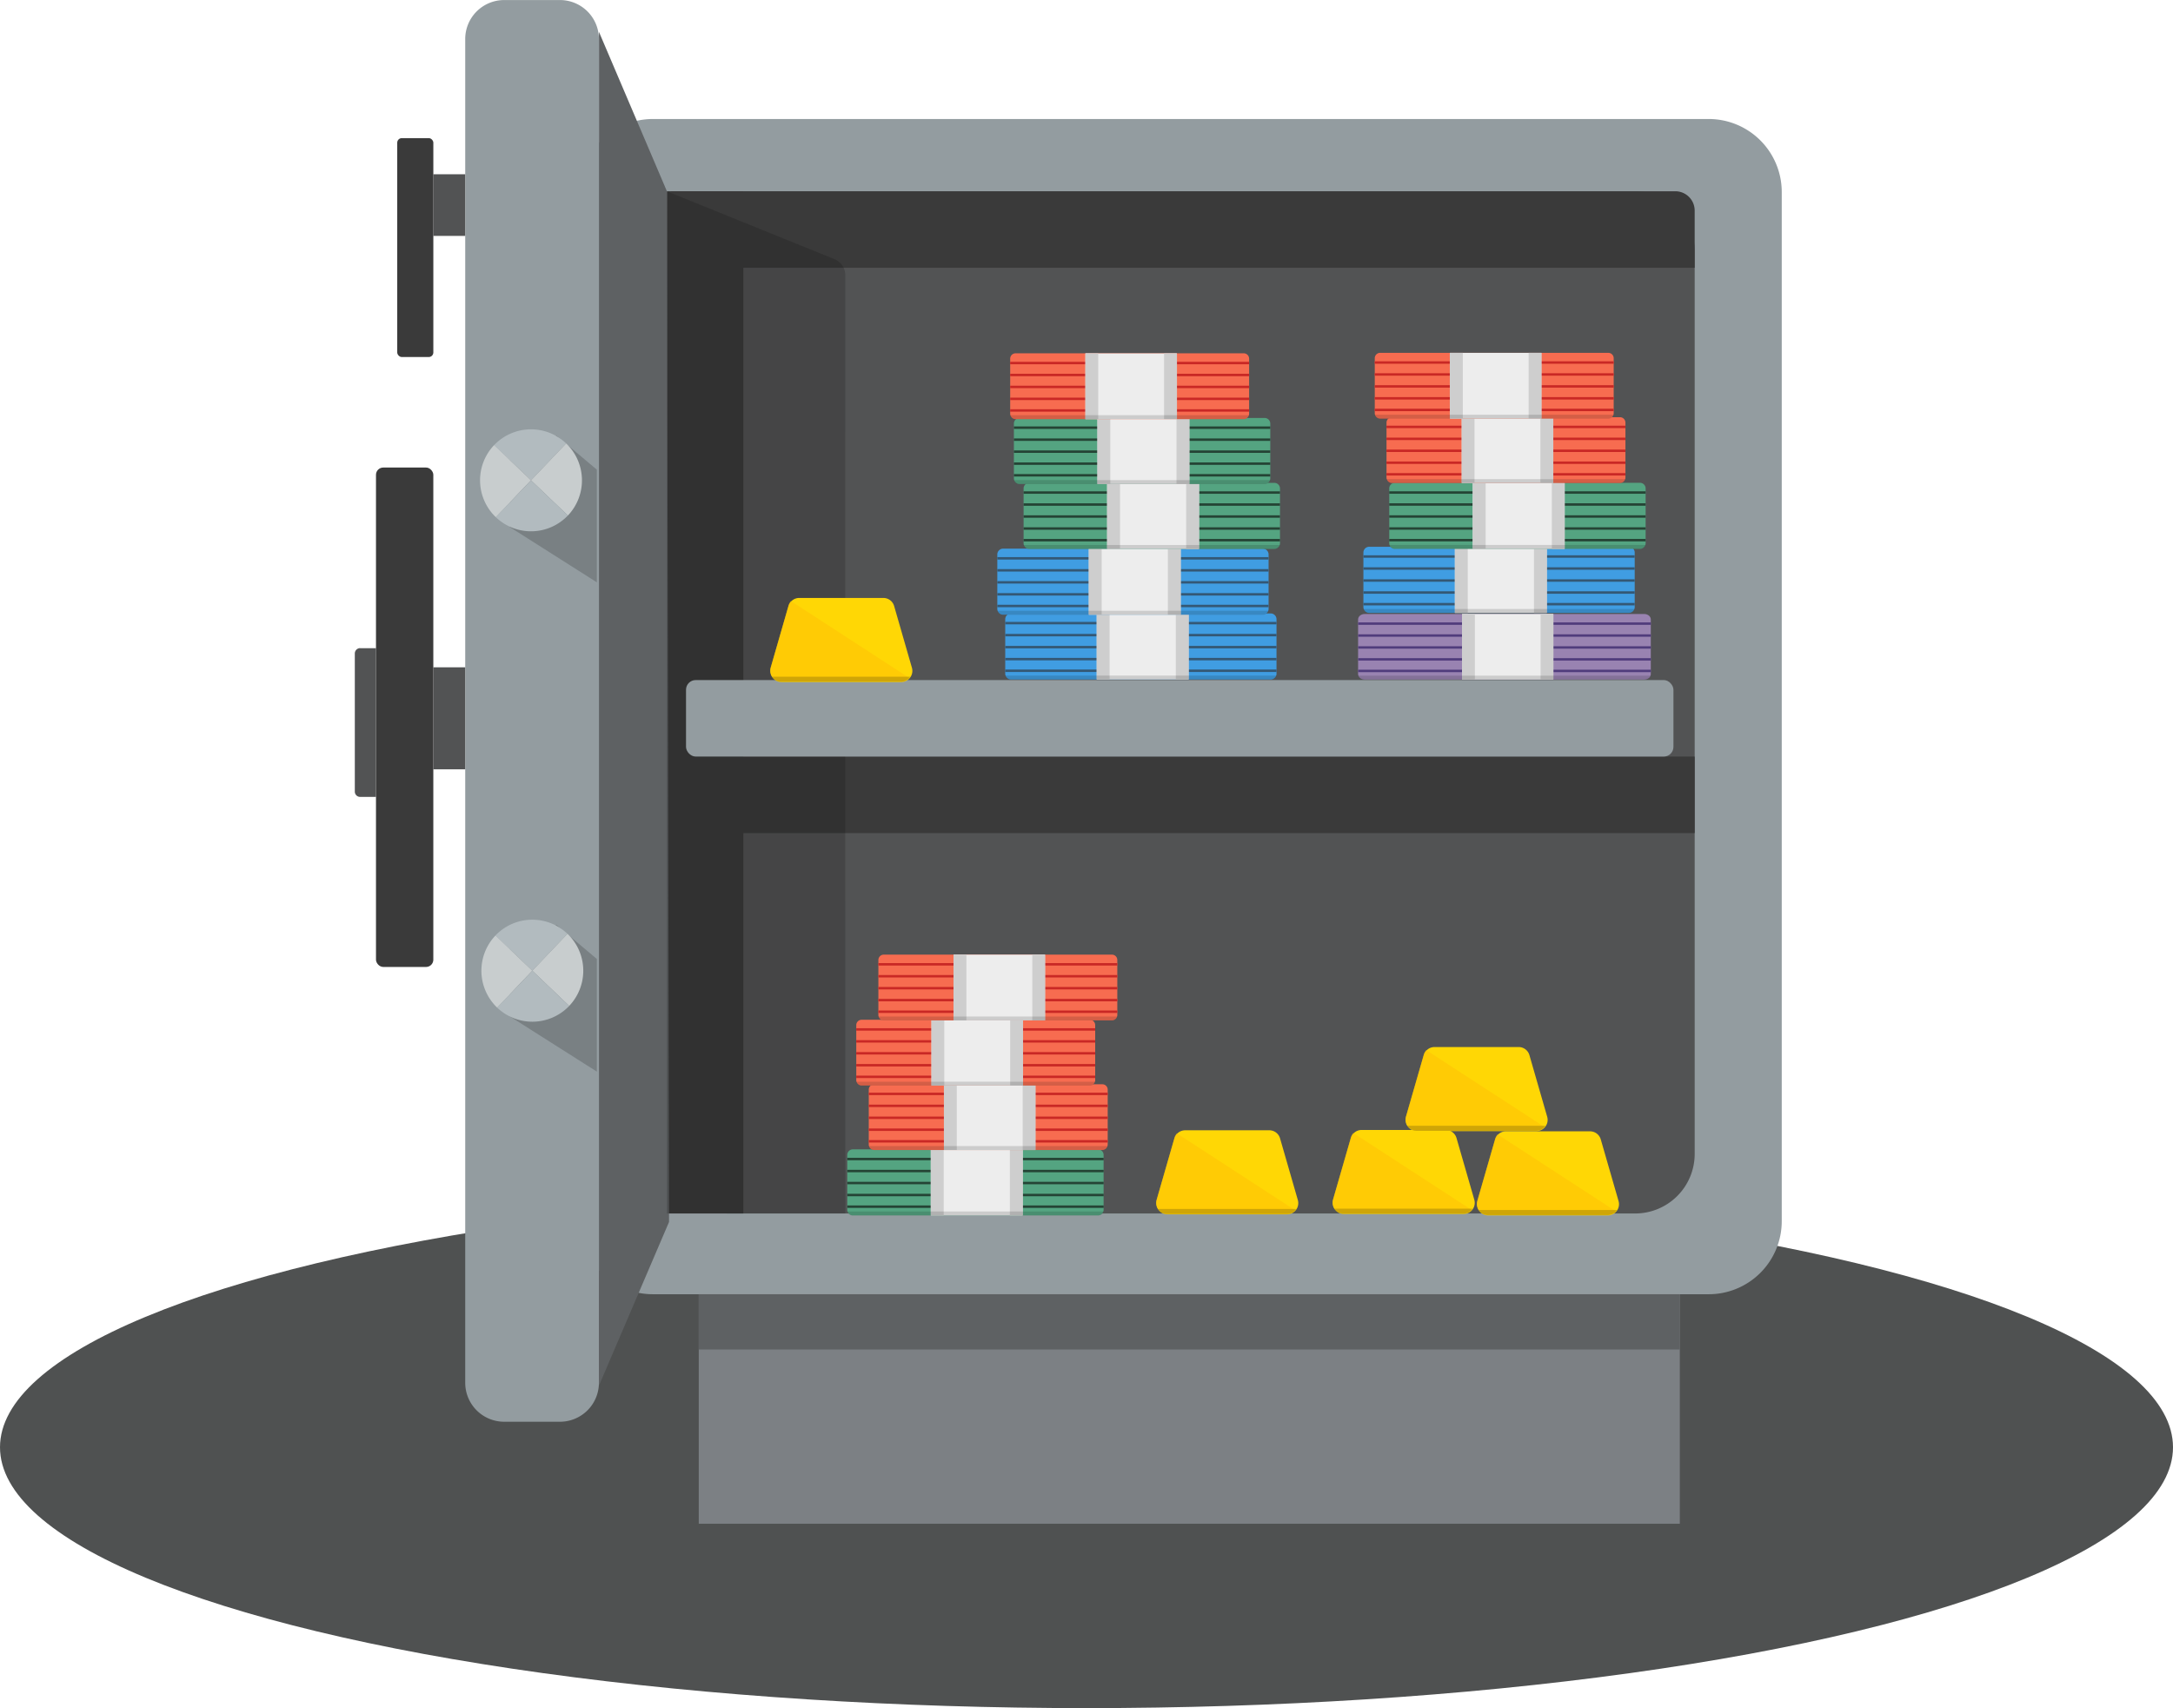 <svg id="Szene_4" data-name="Szene 4" xmlns="http://www.w3.org/2000/svg" viewBox="0 0 1617.2 1271.2"><defs><style>.cls-1{fill:#242626;opacity:0.8;}.cls-2{fill:#939ca0;}.cls-3{fill:#525354;}.cls-4{fill:#7c8084;}.cls-5{fill:#5e6163;}.cls-6{fill:#3a3a3a;}.cls-16,.cls-7{fill:#111;}.cls-7{opacity:0.2;}.cls-8{fill:#b2bbbf;}.cls-9{fill:#c8cdce;}.cls-10{fill:#ffd705;}.cls-11{fill:#ffc306;opacity:0.58;}.cls-12{fill:#409de2;}.cls-13{fill:#345875;}.cls-14{fill:#ededed;}.cls-15{fill:#cecece;}.cls-16{opacity:0.15;}.cls-17{fill:#54a481;}.cls-18{fill:#254435;}.cls-19{fill:#9983b1;}.cls-20{fill:#503c7c;}.cls-21{fill:#f76c50;}.cls-22{fill:#c92825;}</style></defs><title>Industrie_4</title><ellipse class="cls-1" cx="808.6" cy="1077.07" rx="808.6" ry="194.13"/><path class="cls-2" d="M680.85,1151.19h785.82a54.35,54.35,0,0,0,54.33-54.37V330.94a54.35,54.35,0,0,0-54.33-54.37H680.85a54.35,54.35,0,0,0-54.33,54.37v765.88A54.35,54.35,0,0,0,680.85,1151.19Z" transform="translate(-194.98 -188)"/><path class="cls-3" d="M737.21,1091.09h674.68a44.34,44.34,0,0,0,44.32-44.36v-672a44.34,44.34,0,0,0-44.32-44.36H737.21a44.34,44.34,0,0,0-44.32,44.36v672A44.34,44.34,0,0,0,737.21,1091.09Z" transform="translate(-194.98 -188)"/><rect class="cls-4" x="520.04" y="963.19" width="730.12" height="170.81"/><rect class="cls-5" x="520.04" y="963.19" width="730.12" height="41.12"/><path class="cls-6" d="M499.49,142.34h747.32a14.41,14.41,0,0,1,14.41,14.41v42.53a0,0,0,0,1,0,0H499.49a0,0,0,0,1,0,0V142.34A0,0,0,0,1,499.49,142.34Z"/><rect class="cls-6" x="499.49" y="563.05" width="761.73" height="56.94"/><rect class="cls-6" x="339.39" y="682.27" width="760.74" height="56.89" transform="translate(-185.94 1242.47) rotate(-90)"/><polygon class="cls-5" points="497.91 909.41 445.76 1031.2 445.76 23.72 496.33 142.34 497.91 909.41"/><path class="cls-2" d="M611.71,1246.08h-41.5a29,29,0,0,1-29-29v-1000a29,29,0,0,1,29-29.05h41.5a29,29,0,0,1,29,29.05V1217A29,29,0,0,1,611.71,1246.08Z" transform="translate(-194.98 -188)"/><path class="cls-7" d="M824.06,1091.09H691.31V330.34L816,380.84a13,13,0,0,1,8.09,12Z" transform="translate(-194.98 -188)"/><rect class="cls-2" x="510.55" y="506.11" width="734.87" height="56.94" rx="7.21"/><rect class="cls-3" x="322.49" y="496.62" width="23.71" height="75.92"/><rect class="cls-6" x="279.82" y="347.95" width="42.67" height="371.67" rx="5.4"/><path class="cls-3" d="M268,482.38h11.85a0,0,0,0,1,0,0V593a.06.06,0,0,1-.06.06H268a3.94,3.94,0,0,1-3.94-3.94V486.34a4,4,0,0,1,4-4Z"/><rect class="cls-3" x="322.49" y="129.69" width="23.71" height="45.87"/><rect class="cls-6" x="295.63" y="102.8" width="26.87" height="162.9" rx="3.4"/><polygon class="cls-7" points="444.18 433.36 379.38 392.23 379.38 340.04 414.15 324.23 444.18 349.53 444.18 433.36"/><polygon class="cls-7" points="444.18 797.5 379.38 756.38 379.38 704.19 414.15 688.38 444.18 713.68 444.18 797.5"/><path class="cls-8" d="M616.34,518a37.89,37.89,0,0,0-53.62,1.28l27.45,26.19Z" transform="translate(-194.98 -188)"/><path class="cls-9" d="M616.34,518a38,38,0,0,1,1.28,53.66l-27.45-26.19Z" transform="translate(-194.98 -188)"/><path class="cls-9" d="M564,572.91a38,38,0,0,1-1.28-53.66l27.45,26.19Z" transform="translate(-194.98 -188)"/><path class="cls-8" d="M564,572.91a37.89,37.89,0,0,0,53.62-1.28l-27.45-26.19Z" transform="translate(-194.98 -188)"/><path class="cls-8" d="M617.32,882.94a37.92,37.92,0,0,0-53.63,1.28l27.45,26.2Z" transform="translate(-194.98 -188)"/><path class="cls-9" d="M617.32,882.94a38,38,0,0,1,1.27,53.67l-27.45-26.19Z" transform="translate(-194.98 -188)"/><path class="cls-9" d="M565,937.89a38,38,0,0,1-1.28-53.67l27.45,26.2Z" transform="translate(-194.98 -188)"/><path class="cls-8" d="M565,937.89a37.91,37.91,0,0,0,53.62-1.28l-27.45-26.19Z" transform="translate(-194.98 -188)"/><path class="cls-10" d="M1391.55,1092.52h-89.08a8.35,8.35,0,0,1-8-10.67l13.24-45.9a8.34,8.34,0,0,1,8-6h62.6a8.33,8.33,0,0,1,8,6l13.24,45.9A8.35,8.35,0,0,1,1391.55,1092.52Z" transform="translate(-194.98 -188)"/><path class="cls-11" d="M1397.61,1089.48l-88.08-57.25a8.44,8.44,0,0,0-1.84,3.3l-13.24,45.9a8.35,8.35,0,0,0,8,10.66h89.07A8.3,8.3,0,0,0,1397.61,1089.48Z" transform="translate(-194.98 -188)"/><path class="cls-7" d="M1295.28,1088.52a8.31,8.31,0,0,0,7,3.79h89.08a8.3,8.3,0,0,0,7-3.79Z" transform="translate(-194.98 -188)"/><path class="cls-10" d="M1284.18,1091.49H1195.1a8.34,8.34,0,0,1-8-10.66l13.24-45.9a8.33,8.33,0,0,1,8-6h62.6a8.34,8.34,0,0,1,8,6l13.24,45.9A8.34,8.34,0,0,1,1284.18,1091.49Z" transform="translate(-194.98 -188)"/><path class="cls-11" d="M1290.24,1088.46l-88.08-57.25a8.31,8.31,0,0,0-1.84,3.3l-13.24,45.9a8.34,8.34,0,0,0,8,10.66h89.07A8.32,8.32,0,0,0,1290.24,1088.46Z" transform="translate(-194.98 -188)"/><path class="cls-7" d="M1187.91,1087.5a8.29,8.29,0,0,0,7,3.78H1284a8.29,8.29,0,0,0,7-3.78Z" transform="translate(-194.98 -188)"/><path class="cls-10" d="M1338.44,1029.79h-89.07a8.35,8.35,0,0,1-8-10.67l13.23-45.9a8.35,8.35,0,0,1,8-6h62.6a8.34,8.34,0,0,1,8,6l13.24,45.9A8.35,8.35,0,0,1,1338.44,1029.79Z" transform="translate(-194.98 -188)"/><path class="cls-11" d="M1344.5,1026.75l-88.07-57.24a8.21,8.21,0,0,0-1.84,3.29l-13.24,45.9a8.35,8.35,0,0,0,8,10.67h89.08A8.28,8.28,0,0,0,1344.5,1026.75Z" transform="translate(-194.98 -188)"/><path class="cls-7" d="M1242.18,1025.79a8.3,8.3,0,0,0,7,3.79h89.07a8.31,8.31,0,0,0,7-3.79Z" transform="translate(-194.98 -188)"/><path class="cls-12" d="M1140.42,693.7H947.67a4.35,4.35,0,0,1-4.57-4.09v-41a4.34,4.34,0,0,1,4.57-4.08h192.75a4.34,4.34,0,0,1,4.57,4.08v41A4.35,4.35,0,0,1,1140.42,693.7Z" transform="translate(-194.98 -188)"/><rect class="cls-13" x="748.12" y="498.28" width="201.89" height="1.82"/><rect class="cls-13" x="748.12" y="489.62" width="201.89" height="1.82"/><rect class="cls-13" x="748.12" y="480.69" width="201.89" height="1.82"/><rect class="cls-13" x="748.12" y="471.76" width="201.89" height="1.82"/><rect class="cls-13" x="748.12" y="462.83" width="201.89" height="1.82"/><rect class="cls-14" x="816.24" y="456.5" width="68.28" height="49.21"/><rect class="cls-15" x="816.14" y="456.5" width="9.65" height="49.21"/><rect class="cls-15" x="875.06" y="456.5" width="9.65" height="49.21"/><path class="cls-16" d="M943.1,690.78a4.51,4.51,0,0,0,4.37,3h193.14a4.51,4.51,0,0,0,4.38-3Z" transform="translate(-194.98 -188)"/><path class="cls-12" d="M1134.52,645.48H941.77a4.34,4.34,0,0,1-4.57-4.08v-41a4.35,4.35,0,0,1,4.57-4.09h192.75a4.35,4.35,0,0,1,4.57,4.09v41A4.34,4.34,0,0,1,1134.52,645.48Z" transform="translate(-194.98 -188)"/><rect class="cls-13" x="742.22" y="450.07" width="201.89" height="1.82"/><rect class="cls-13" x="742.22" y="441.4" width="201.89" height="1.82"/><rect class="cls-13" x="742.22" y="432.47" width="201.89" height="1.82"/><rect class="cls-13" x="742.22" y="423.54" width="201.89" height="1.82"/><rect class="cls-13" x="742.22" y="414.61" width="201.89" height="1.82"/><rect class="cls-14" x="810.34" y="408.28" width="68.28" height="49.21"/><rect class="cls-15" x="810.24" y="408.28" width="9.65" height="49.21"/><rect class="cls-15" x="869.16" y="408.28" width="9.65" height="49.21"/><path class="cls-16" d="M937.2,642.56a4.51,4.51,0,0,0,4.37,3h193.14a4.51,4.51,0,0,0,4.38-3Z" transform="translate(-194.98 -188)"/><path class="cls-10" d="M865.66,695.61H776.58a8.34,8.34,0,0,1-8-10.66L781.81,639a8.33,8.33,0,0,1,8-6h62.6a8.34,8.34,0,0,1,8,6L873.67,685A8.34,8.34,0,0,1,865.66,695.61Z" transform="translate(-194.98 -188)"/><path class="cls-11" d="M871.72,692.57l-88.08-57.24a8.27,8.27,0,0,0-1.84,3.29l-13.24,45.91a8.34,8.34,0,0,0,8,10.66h89.07A8.29,8.29,0,0,0,871.72,692.57Z" transform="translate(-194.98 -188)"/><path class="cls-7" d="M769.39,691.62a8.29,8.29,0,0,0,7,3.78h89.08a8.3,8.3,0,0,0,7-3.78Z" transform="translate(-194.98 -188)"/><path class="cls-17" d="M1143.26,596.51H961.07a4.2,4.2,0,0,1-4.31-4.08v-41a4.2,4.2,0,0,1,4.31-4.08h182.19a4.21,4.21,0,0,1,4.32,4.08v41A4.21,4.21,0,0,1,1143.26,596.51Z" transform="translate(-194.98 -188)"/><rect class="cls-18" x="761.78" y="401.1" width="190.82" height="1.82"/><rect class="cls-18" x="761.78" y="392.43" width="190.82" height="1.82"/><rect class="cls-18" x="761.78" y="383.5" width="190.82" height="1.82"/><rect class="cls-18" x="761.78" y="374.58" width="190.82" height="1.82"/><rect class="cls-18" x="761.78" y="365.65" width="190.82" height="1.82"/><rect class="cls-14" x="823.99" y="359.32" width="68.27" height="49.2"/><rect class="cls-15" x="823.89" y="359.32" width="9.65" height="49.2"/><rect class="cls-15" x="882.8" y="359.32" width="9.65" height="49.2"/><path class="cls-16" d="M956.76,593.59a4.27,4.27,0,0,0,4.13,2.95h182.55a4.29,4.29,0,0,0,4.14-2.95Z" transform="translate(-194.98 -188)"/><path class="cls-19" d="M1418.63,693.77h-208c-2.72,0-4.92-1.82-4.92-4.06V649c0-2.24,2.2-4.06,4.92-4.06h208c2.72,0,4.92,1.82,4.92,4.06v40.73C1423.55,692,1421.35,693.77,1418.63,693.77Z" transform="translate(-194.98 -188)"/><rect class="cls-20" x="1010.77" y="498.41" width="217.81" height="1.8"/><rect class="cls-20" x="1010.77" y="489.8" width="217.81" height="1.8"/><rect class="cls-20" x="1010.77" y="480.94" width="217.81" height="1.8"/><rect class="cls-20" x="1010.77" y="472.07" width="217.81" height="1.8"/><rect class="cls-20" x="1010.77" y="463.21" width="217.81" height="1.8"/><rect class="cls-14" x="1088.15" y="456.92" width="67.78" height="48.84"/><rect class="cls-15" x="1088.05" y="456.92" width="9.58" height="48.84"/><rect class="cls-15" x="1146.54" y="456.92" width="9.58" height="48.84"/><path class="cls-16" d="M1205.75,690.86a4.87,4.87,0,0,0,4.72,2.94h208.36a4.87,4.87,0,0,0,4.72-2.94Z" transform="translate(-194.98 -188)"/><path class="cls-12" d="M1407,644.13H1214.22a4.34,4.34,0,0,1-4.56-4.08V599a4.34,4.34,0,0,1,4.56-4.09H1407a4.35,4.35,0,0,1,4.57,4.09v41A4.35,4.35,0,0,1,1407,644.13Z" transform="translate(-194.98 -188)"/><rect class="cls-13" x="1014.68" y="448.72" width="201.89" height="1.82"/><rect class="cls-13" x="1014.68" y="440.05" width="201.89" height="1.82"/><rect class="cls-13" x="1014.68" y="431.12" width="201.89" height="1.82"/><rect class="cls-13" x="1014.68" y="422.19" width="201.89" height="1.82"/><rect class="cls-13" x="1014.68" y="413.26" width="201.89" height="1.82"/><rect class="cls-14" x="1082.8" y="406.93" width="68.28" height="49.21"/><rect class="cls-15" x="1082.69" y="406.93" width="9.65" height="49.21"/><rect class="cls-15" x="1141.62" y="406.93" width="9.65" height="49.21"/><path class="cls-16" d="M1209.66,641.21a4.51,4.51,0,0,0,4.37,2.95h193.14a4.52,4.52,0,0,0,4.38-2.95Z" transform="translate(-194.98 -188)"/><path class="cls-17" d="M1415.38,596.49H1233.2a4.21,4.21,0,0,1-4.32-4.09v-41a4.21,4.21,0,0,1,4.32-4.09h182.18a4.21,4.21,0,0,1,4.32,4.09v41A4.21,4.21,0,0,1,1415.38,596.49Z" transform="translate(-194.98 -188)"/><rect class="cls-18" x="1033.9" y="401.08" width="190.82" height="1.82"/><rect class="cls-18" x="1033.9" y="392.41" width="190.82" height="1.82"/><rect class="cls-18" x="1033.9" y="383.48" width="190.82" height="1.82"/><rect class="cls-18" x="1033.9" y="374.55" width="190.82" height="1.82"/><rect class="cls-18" x="1033.9" y="365.63" width="190.82" height="1.82"/><rect class="cls-14" x="1096.11" y="359.29" width="68.27" height="49.2"/><rect class="cls-15" x="1096.01" y="359.29" width="9.65" height="49.2"/><rect class="cls-15" x="1154.92" y="359.29" width="9.65" height="49.2"/><path class="cls-16" d="M1228.88,593.57a4.28,4.28,0,0,0,4.14,2.95h182.55a4.28,4.28,0,0,0,4.13-2.95Z" transform="translate(-194.98 -188)"/><path class="cls-17" d="M1012,1092.53H829.85a4.21,4.21,0,0,1-4.32-4.09v-41a4.21,4.21,0,0,1,4.32-4.09H1012a4.2,4.2,0,0,1,4.31,4.09v41A4.2,4.2,0,0,1,1012,1092.53Z" transform="translate(-194.98 -188)"/><rect class="cls-18" x="630.55" y="897.11" width="190.82" height="1.82"/><rect class="cls-18" x="630.55" y="888.44" width="190.82" height="1.82"/><rect class="cls-18" x="630.55" y="879.52" width="190.82" height="1.82"/><rect class="cls-18" x="630.55" y="870.59" width="190.82" height="1.82"/><rect class="cls-18" x="630.55" y="861.66" width="190.82" height="1.82"/><rect class="cls-14" x="692.77" y="855.33" width="68.27" height="49.2"/><rect class="cls-15" x="692.66" y="855.33" width="9.65" height="49.2"/><rect class="cls-15" x="751.57" y="855.33" width="9.65" height="49.2"/><path class="cls-16" d="M825.53,1089.6a4.29,4.29,0,0,0,4.14,3h182.55a4.27,4.27,0,0,0,4.13-3Z" transform="translate(-194.98 -188)"/><path class="cls-21" d="M1015.36,1043.85H845.54a4,4,0,0,1-4-4.07V999a4,4,0,0,1,4-4.07h169.82a4,4,0,0,1,4,4.07v40.82A4,4,0,0,1,1015.36,1043.85Z" transform="translate(-194.98 -188)"/><rect class="cls-22" x="646.53" y="848.47" width="177.87" height="1.81"/><rect class="cls-22" x="646.53" y="839.84" width="177.87" height="1.81"/><rect class="cls-22" x="646.53" y="830.96" width="177.87" height="1.81"/><rect class="cls-22" x="646.53" y="822.08" width="177.87" height="1.81"/><rect class="cls-22" x="646.53" y="813.19" width="177.87" height="1.81"/><rect class="cls-14" x="702.58" y="806.89" width="67.94" height="48.96"/><rect class="cls-15" x="702.47" y="806.89" width="9.6" height="48.96"/><rect class="cls-15" x="761.1" y="806.89" width="9.6" height="48.96"/><path class="cls-16" d="M841.52,1040.94a4,4,0,0,0,3.85,2.94h170.16a4,4,0,0,0,3.86-2.94Z" transform="translate(-194.98 -188)"/><path class="cls-21" d="M1006.05,995.87H836.23a4,4,0,0,1-4-4.07V951a4,4,0,0,1,4-4.07h169.82a4,4,0,0,1,4,4.07V991.8A4,4,0,0,1,1006.05,995.87Z" transform="translate(-194.98 -188)"/><rect class="cls-22" x="637.22" y="800.49" width="177.87" height="1.81"/><rect class="cls-22" x="637.22" y="791.86" width="177.87" height="1.81"/><rect class="cls-22" x="637.22" y="782.98" width="177.87" height="1.81"/><rect class="cls-22" x="637.22" y="774.1" width="177.87" height="1.81"/><rect class="cls-22" x="637.22" y="765.21" width="177.87" height="1.81"/><rect class="cls-14" x="693.26" y="758.91" width="67.94" height="48.96"/><rect class="cls-15" x="693.16" y="758.91" width="9.6" height="48.96"/><rect class="cls-15" x="751.79" y="758.91" width="9.6" height="48.96"/><path class="cls-16" d="M832.2,993a4,4,0,0,0,3.86,2.94h170.16a4,4,0,0,0,3.85-2.94Z" transform="translate(-194.98 -188)"/><path class="cls-21" d="M1022.51,947.41H852.69a4,4,0,0,1-4-4.07V902.52a4,4,0,0,1,4-4.07h169.82a4,4,0,0,1,4,4.07v40.82A4,4,0,0,1,1022.51,947.41Z" transform="translate(-194.98 -188)"/><rect class="cls-22" x="653.68" y="752.03" width="177.87" height="1.81"/><rect class="cls-22" x="653.68" y="743.4" width="177.87" height="1.81"/><rect class="cls-22" x="653.68" y="734.52" width="177.87" height="1.81"/><rect class="cls-22" x="653.68" y="725.63" width="177.87" height="1.81"/><rect class="cls-22" x="653.68" y="716.75" width="177.87" height="1.81"/><rect class="cls-14" x="709.73" y="710.45" width="67.94" height="48.96"/><rect class="cls-15" x="709.62" y="710.45" width="9.6" height="48.96"/><rect class="cls-15" x="768.25" y="710.45" width="9.6" height="48.96"/><path class="cls-16" d="M848.67,944.5a4,4,0,0,0,3.85,2.93h170.16a4,4,0,0,0,3.86-2.93Z" transform="translate(-194.98 -188)"/><path class="cls-21" d="M1400.67,547.46H1230.85a4.05,4.05,0,0,1-4-4.07V502.57a4.05,4.05,0,0,1,4-4.07h169.82a4.05,4.05,0,0,1,4,4.07v40.82A4.05,4.05,0,0,1,1400.67,547.46Z" transform="translate(-194.98 -188)"/><rect class="cls-22" x="1031.84" y="352.08" width="177.87" height="1.81"/><rect class="cls-22" x="1031.84" y="343.45" width="177.87" height="1.81"/><rect class="cls-22" x="1031.84" y="334.57" width="177.87" height="1.81"/><rect class="cls-22" x="1031.84" y="325.69" width="177.87" height="1.81"/><rect class="cls-22" x="1031.84" y="316.8" width="177.87" height="1.81"/><rect class="cls-14" x="1087.89" y="310.5" width="67.94" height="48.96"/><rect class="cls-15" x="1087.78" y="310.5" width="9.6" height="48.96"/><rect class="cls-15" x="1146.41" y="310.5" width="9.6" height="48.96"/><path class="cls-16" d="M1226.82,544.55a4,4,0,0,0,3.86,2.94h170.16a4,4,0,0,0,3.86-2.94Z" transform="translate(-194.98 -188)"/><path class="cls-17" d="M1136.05,548.22H953.86a4.21,4.21,0,0,1-4.32-4.08v-41a4.22,4.22,0,0,1,4.32-4.09h182.19a4.21,4.21,0,0,1,4.31,4.09v41A4.2,4.2,0,0,1,1136.05,548.22Z" transform="translate(-194.98 -188)"/><rect class="cls-18" x="754.56" y="352.81" width="190.82" height="1.82"/><rect class="cls-18" x="754.56" y="344.14" width="190.82" height="1.82"/><rect class="cls-18" x="754.56" y="335.21" width="190.82" height="1.82"/><rect class="cls-18" x="754.56" y="326.29" width="190.82" height="1.82"/><rect class="cls-18" x="754.56" y="317.36" width="190.82" height="1.82"/><rect class="cls-14" x="816.78" y="311.02" width="68.27" height="49.2"/><rect class="cls-15" x="816.67" y="311.02" width="9.65" height="49.2"/><rect class="cls-15" x="875.59" y="311.02" width="9.65" height="49.2"/><path class="cls-16" d="M949.54,545.3a4.29,4.29,0,0,0,4.14,3h182.55a4.27,4.27,0,0,0,4.13-3Z" transform="translate(-194.98 -188)"/><path class="cls-21" d="M1120.61,499.94H950.78a4.05,4.05,0,0,1-4-4.07V455a4,4,0,0,1,4-4.06h169.83a4,4,0,0,1,4,4.06v40.83A4.05,4.05,0,0,1,1120.61,499.94Z" transform="translate(-194.98 -188)"/><rect class="cls-22" x="751.78" y="304.56" width="177.87" height="1.81"/><rect class="cls-22" x="751.78" y="295.93" width="177.87" height="1.81"/><rect class="cls-22" x="751.78" y="287.05" width="177.87" height="1.81"/><rect class="cls-22" x="751.78" y="278.16" width="177.87" height="1.81"/><rect class="cls-22" x="751.78" y="269.28" width="177.87" height="1.81"/><rect class="cls-14" x="807.82" y="262.98" width="67.94" height="48.96"/><rect class="cls-15" x="807.72" y="262.98" width="9.6" height="48.96"/><rect class="cls-15" x="866.34" y="262.98" width="9.6" height="48.96"/><path class="cls-16" d="M946.76,497a4,4,0,0,0,3.85,2.93h170.17a4,4,0,0,0,3.85-2.93Z" transform="translate(-194.98 -188)"/><path class="cls-21" d="M1391.93,499.54H1222.11a4,4,0,0,1-4-4.06V454.65a4,4,0,0,1,4-4.06h169.82a4,4,0,0,1,4,4.06v40.83A4,4,0,0,1,1391.93,499.54Z" transform="translate(-194.98 -188)"/><rect class="cls-22" x="1023.1" y="304.17" width="177.87" height="1.81"/><rect class="cls-22" x="1023.1" y="295.54" width="177.87" height="1.81"/><rect class="cls-22" x="1023.1" y="286.66" width="177.87" height="1.81"/><rect class="cls-22" x="1023.1" y="277.77" width="177.87" height="1.81"/><rect class="cls-22" x="1023.1" y="268.89" width="177.87" height="1.81"/><rect class="cls-14" x="1079.14" y="262.59" width="67.94" height="48.96"/><rect class="cls-15" x="1079.04" y="262.59" width="9.6" height="48.96"/><rect class="cls-15" x="1137.67" y="262.59" width="9.6" height="48.96"/><path class="cls-16" d="M1218.08,496.63a4,4,0,0,0,3.86,2.94H1392.1a4,4,0,0,0,3.85-2.94Z" transform="translate(-194.98 -188)"/><path class="cls-10" d="M1152.87,1091.74H1063.8a8.35,8.35,0,0,1-8-10.67l13.23-45.9a8.34,8.34,0,0,1,8-6h62.59a8.34,8.34,0,0,1,8,6l13.24,45.9A8.36,8.36,0,0,1,1152.87,1091.74Z" transform="translate(-194.98 -188)"/><path class="cls-11" d="M1158.93,1088.7l-88.07-57.24a8.21,8.21,0,0,0-1.84,3.29l-13.24,45.9a8.35,8.35,0,0,0,8,10.67h89.08A8.28,8.28,0,0,0,1158.93,1088.7Z" transform="translate(-194.98 -188)"/><path class="cls-7" d="M1056.61,1087.74a8.3,8.3,0,0,0,7,3.79h89.07a8.3,8.3,0,0,0,7-3.79Z" transform="translate(-194.98 -188)"/></svg>
